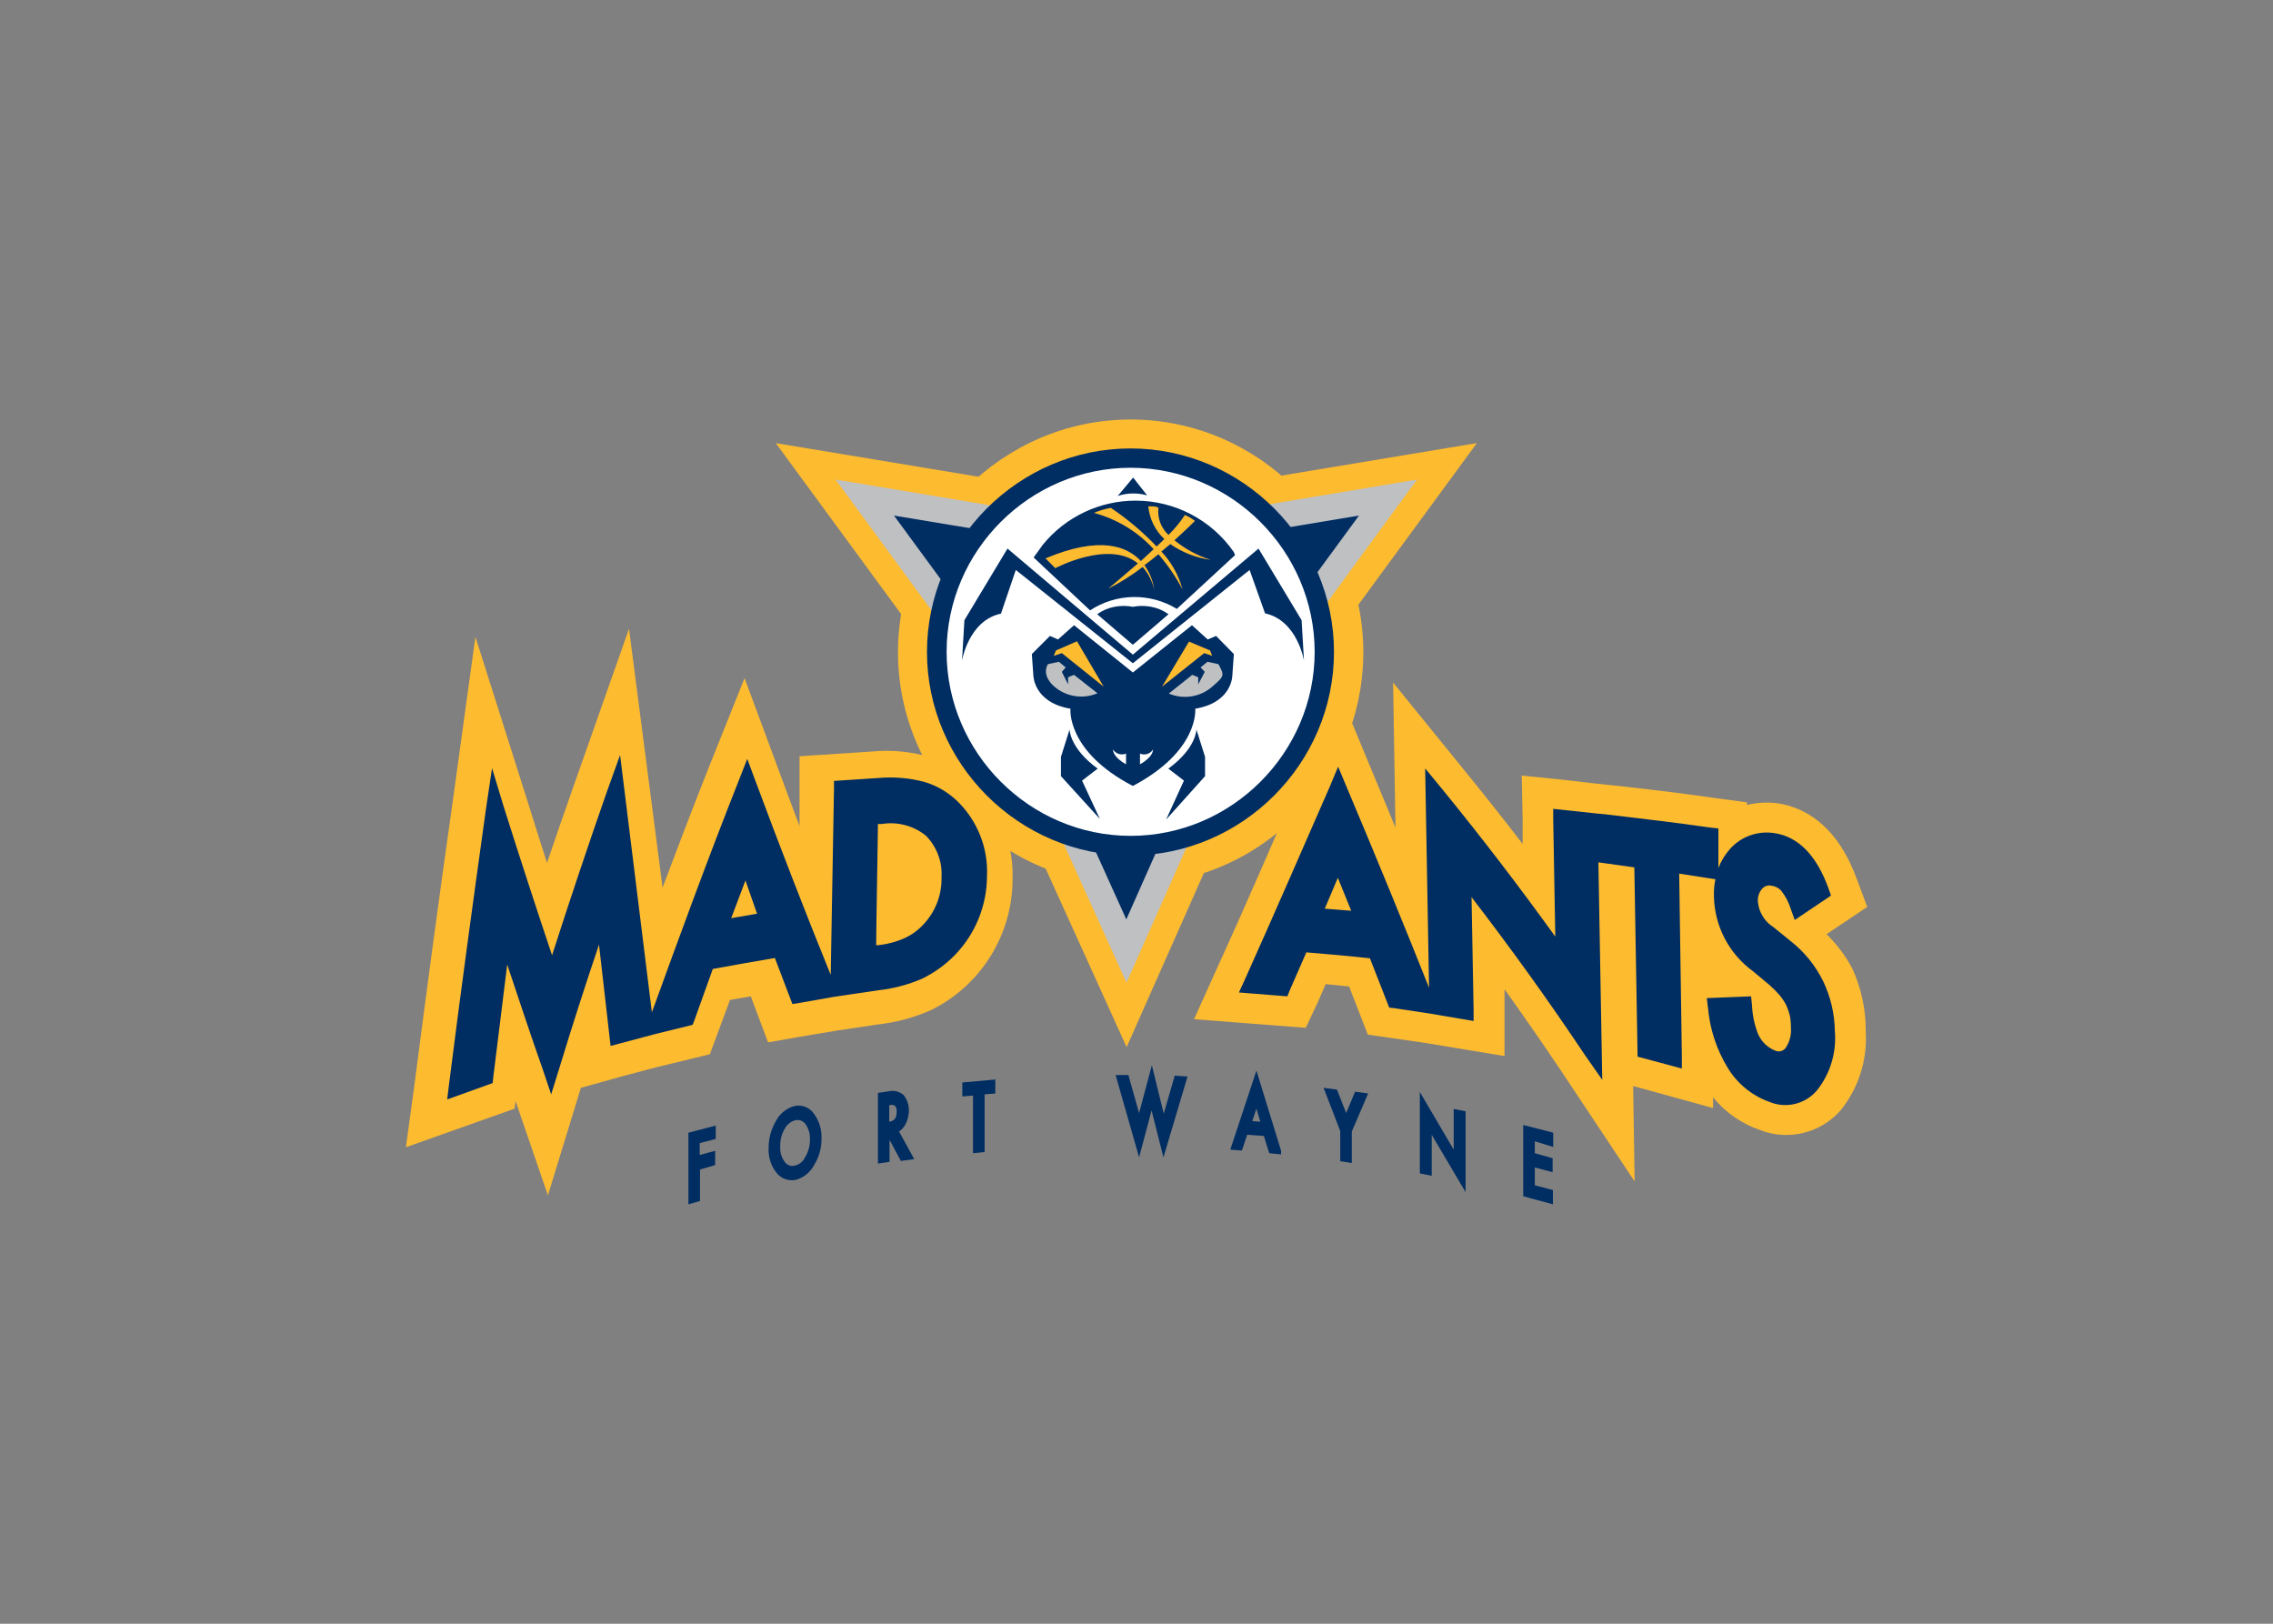 <svg clip-rule="evenodd" fill-rule="evenodd" stroke-linejoin="round" stroke-miterlimit="2" viewBox="0 0 560 400" xmlns="http://www.w3.org/2000/svg"><rect x="0" y="0" width="560" height="400" fill="#808080" stroke="none"/><g fill-rule="nonzero" transform="matrix(1.546 0 0 1.546 100 103.461)"><path d="m114.854 99.931-23.766-52.409-32.146-43.839 55.912 9.279 55.818-9.279-33.188 45.26z" fill="#fdbb30"/><path d="m90.378 57.796c-2.025-1.928-4.474-3.355-7.149-4.166-2.892-.811-5.909-1.083-8.9-.805l-11.599.757v11.126c-1.042-2.793-2.083-5.539-3.125-8.38l-5.634-15.197-6.012 15.008c-2.462 6.249-4.782 12.309-7.055 18.369l-5.349-41.236-8.759 24.855c-1.467 4.119-2.888 8.285-4.308 12.451-1.042-3.266-2.083-6.533-3.125-9.894l-8.285-26.134-3.74 27.128c-2.083 14.629-4.071 29.495-5.965 44.171l-1.373 10.037 17.328-6.155.142-1.231 5.16 15.055 5.255-17.138 6.77-1.894 5.208-1.373 8.569-2.083 1.184-3.172 2.035-5.491 3.314-.569 2.746 7.339 5.113-.9 5.634-.947 6.628-.994c2.905-.316 5.745-1.066 8.427-2.225 7.939-3.816 13.051-11.834 13.162-20.642v-.331c.198-5.776-2.098-11.368-6.297-15.339z" fill="#fdbb30"/><path d="m226.395 81.941 6.486-4.356-1.705-4.545c-3.266-8.806-8.522-11.267-12.356-11.93-1.704-.254-3.441-.173-5.113.237v-.427l-5.303-.71c-4.592-.662-9.232-1.231-13.871-1.751l-4.877-.521-5.302-.616-6.533-.662.142 7.006v3.883c-2.983-3.883-6.108-7.812-9.374-11.836l-11.268-13.872.379 23.104-3.504-8.427-5.633-13.588-5.729 13.588c-4.166 9.61-8.522 19.789-13.587 30.867l-3.646 8.096 17.801 1.373 1.894-4.024 1.278-2.936 3.74.379 2.983 7.67 3.645.521 5.539.804 12.594 2.083v-10.652c3.077 4.308 6.06 8.617 8.995 12.972l11.741 17.659-.237-15.197 12.735 3.504v-1.705c1.961 2.398 4.552 4.201 7.481 5.208 4.497 1.764 9.647.509 12.83-3.125 2.832-3.491 4.267-7.914 4.024-12.404v-.142c.029-3.46-.698-6.886-2.131-10.036-1.08-2.033-2.47-3.886-4.118-5.492z" fill="#fdbb30"/><g fill="#002d62"><path d="m45.023 113.566v11.41l1.847-.521v-5.019l2.414-.71v-2.272l-2.462.663v-1.894l2.557-.663v-2.13z"/><path d="m64.387 114.655c.019.984-.244 1.953-.758 2.793-.312.706-.948 1.219-1.704 1.373-.597.142-1.223-.104-1.563-.615-.516-.713-.768-1.584-.71-2.462-.029-.979.217-1.947.71-2.793.351-.677.97-1.175 1.705-1.373.61-.143 1.25.102 1.609.615.511.715.762 1.584.711 2.462zm.662-4.072c-.666-1.013-1.889-1.52-3.077-1.278-1.284.331-2.369 1.192-2.983 2.367-.769 1.289-1.178 2.761-1.183 4.261-.1 1.514.392 3.009 1.373 4.166.723.811 1.819 1.188 2.888.995 1.284-.331 2.369-1.192 2.982-2.368.807-1.289 1.218-2.787 1.184-4.308.046-1.374-.371-2.725-1.184-3.835z"/><path d="m77.974 109.305c.192.258.277.581.237.9 0 .994-.332 1.467-1.184 1.609v-2.604c.31-.134.669-.098.947.095zm.615 4.072c.442-.3.801-.708 1.042-1.184.338-.659.517-1.389.521-2.13.03-.912-.273-1.805-.852-2.51-.678-.58-1.599-.792-2.462-.568l-1.61.237v11.268l1.846-.284v-3.504l1.799 3.362 2.131-.285z"/><path d="m88.674 105.565v2.225l1.704-.142v9.185l1.846-.19v-9.184l1.705-.142v-2.225z"/><path d="m122.524 104.476-1.752 6.06-1.894-7.717-2.035 7.622-1.705-6.06h-2.035l3.74 13.114 1.988-7.48 1.894 7.48 3.835-12.877z"/><path d="m136.159 111.814-1.279-.094.663-1.989zm3.314 4.64-3.93-12.783-4.166 12.594 1.846.142.853-2.51 2.651.19.852 2.746 1.894.189z"/><path d="m151.261 107.033-1.42 3.408-1.468-3.74-2.13-.284 2.651 6.865v4.829l1.846.284v-5.018l2.604-6.06z"/><path d="m166.979 109.778v6.487l-5.397-9.185v12.972l1.894.379v-6.534l5.397 9.138v-12.878z"/><path d="m182.839 115.838v-2.272l-4.782-1.231v11.362l4.735 1.279v-2.273l-2.888-.757v-2.841l2.84.758v-2.226l-2.84-.804v-1.894z"/></g><path d="m115.517 74.082c-.006 0-.013 0-.019 0-20.341 0-37.078-16.738-37.078-37.079 0-20.34 16.737-37.078 37.078-37.078s37.078 16.738 37.078 37.078c0 14.862-8.934 28.348-22.619 34.144-4.568 1.935-9.479 2.934-14.44 2.935z" fill="#fdbb30"/><path d="m114.854 89.658-.473-.995-19.505-43.176-25.66-34.987-.758-.994 1.231.189 45.165 7.528 45.071-7.528 1.231-.189-.758.994-26.559 36.312-18.559 41.851z" fill="#bec0c2"/><path d="m83.04 36.965c0 17.79 14.639 32.43 32.43 32.43 17.79 0 32.43-14.64 32.43-32.43 0-17.773-14.61-32.404-32.383-32.43-.013 0-.025 0-.038 0-17.792 0-32.434 14.638-32.439 32.43z" fill="#002d62"/><path d="m98.426 43.356 16.381 36.218 15.481-34.892 21.589-29.448-37.023 6.155-37.069-6.155z" fill="#002d62"/><path d="m115.517 7.612c-.007 0-.014 0-.021 0-16.088 0-29.327 13.239-29.327 29.327s13.239 29.327 29.327 29.327c16.078 0 29.312-13.223 29.326-29.301-.009-16.081-13.224-29.317-29.305-29.353z" fill="#fff"/><path d="m131.945 21.058c.047.142.142.331.189.473l-9.279 8.569c-4.256-2.605-9.659-2.513-13.824.237l-8.995-8.427 1.468-2.036c3.616-4.44 9.049-7.022 14.775-7.022 6.246 0 12.109 3.071 15.666 8.206z" fill="#002d62"/><path d="m121.53 55.571 2.461 1.893-2.84 6.202 6.202-6.912v-3.077l-1.373-4.356s0 2.983-4.498 6.25z" fill="#002d62"/><path d="m129.105 34.408-1.326.568-2.509-2.272-9.422 7.528-9.373-7.528-2.557 2.272-1.278-.568-2.888 2.888.237 3.362s0 4.355 5.917 5.349c0 0-.71 6.77 9.942 12.31 10.653-5.634 9.942-12.31 9.942-12.31 5.966-.994 5.918-5.349 5.918-5.349l.237-3.362z" fill="#002d62"/><path d="m115.896 35.781 5.634-4.829c-.816-.595-1.754-.999-2.746-1.183-.969-.19-1.966-.19-2.936 0-.969-.19-1.966-.19-2.935 0-.992.184-1.931.588-2.746 1.183l5.634 4.829z" fill="#002d62"/><path d="m111.209 42.504-4.261-7.243-3.361 1.467-.332.852 1.278-.426z" fill="#fdbb30"/><path d="m142.739 31.899-6.864-11.409-20.027 16.901-19.978-16.901-6.865 11.409-.379 6.439s1.042-6.391 6.202-7.48l2.367-6.96 18.654 14.866 18.605-14.866 2.462 6.912c5.161 1.137 6.202 7.528 6.202 7.528z" fill="#002d62"/><path d="m110.215 55.571-2.462 1.893 2.84 6.108-6.202-6.818v-3.077l1.373-4.356s0 2.983 4.498 6.25z" fill="#002d62"/><path d="m106.475 40.61-.947.379v1.136l-.995-1.988.616-.71-1.089-.9-1.752.379c-1.089 1.894.995 3.551.995 3.551 1.901 1.656 4.593 2.08 6.912 1.089z" fill="#bec0c2"/><path d="m113.434 12.11 2.462-2.935 2.225 2.84c-1.536-.442-3.17-.409-4.687.095z" fill="#002d62"/><path d="m123.755 26.975c-.604-2.252-1.759-4.318-3.362-6.012l1.421-1.184c1.92 1.329 4.126 2.188 6.438 2.51-2.105-.669-4.064-1.729-5.776-3.125 1.942-1.752 3.267-3.077 3.267-3.077-.484-.397-1.027-.717-1.609-.947-.749 1.15-1.622 2.214-2.604 3.172-1.193-1.096-1.792-2.699-1.61-4.308-.284-.332-1.61-.237-1.61-.237.187 1.989 1.097 3.843 2.557 5.208l-1.231 1.183c-2.196-2.314-4.641-4.378-7.291-6.154-.929.158-1.835.428-2.698.804 3.658.977 6.961 2.981 9.516 5.776l-2.036 1.894c-2.178-2.367-6.534-4.072-15.197-.426l1.562 1.562s8.522-4.545 13.161-.757c-2.556 2.225-4.734 4.024-4.734 4.024 1.935-.978 3.774-2.135 5.492-3.456.917 1.037 1.553 2.292 1.846 3.645-.186-1.419-.723-2.77-1.562-3.929.757-.568 1.515-1.136 2.225-1.752 1.48 1.715 2.766 3.589 3.835 5.586z" fill="#fdbb30"/><path d="m120.488 42.504 4.308-7.196 3.362 1.42.331.852-1.278-.426z" fill="#fdbb30"/><path d="m116.985 53.109v1.752s2.035-1.042 2.083-2.368c-.429.708-1.324.993-2.083.663z" fill="#fff"/><path d="m129.483 38.906-1.751-.379-1.089.9.663.71-1.042 1.988v-1.136l-.947-.379-3.74 2.983c2.318.992 5.011.567 6.912-1.089s2.036-1.752.994-3.598z" fill="#bec0c2"/><path d="m114.76 53.062v1.799s-2.036-1.042-2.084-2.368c.434.702 1.324.985 2.084.663z" fill="#fff"/><path d="m85.36 72.993c.039 2.721-.98 5.353-2.841 7.338-.848.94-1.879 1.697-3.03 2.225-1.365.609-2.82.993-4.308 1.136h-.237c0-2.745.284-17.706.284-19.316h.616c2.49-.406 5.039.266 7.006 1.847 1.743 1.749 2.657 4.163 2.51 6.628zm-33.519 6.391 2.272-6.012 1.847 5.302zm36.028-18.653c-1.491-1.442-3.311-2.499-5.303-3.077-2.331-.607-4.748-.815-7.149-.616l-7.196.474v1.325l-.52 29.59c-4.167-10.274-8.096-20.405-11.978-30.868l-1.326-3.551-1.373 3.504c-4.971 12.546-9.374 24.618-13.824 36.88l-5.066-40.999-2.083 5.776c-3.03 8.664-5.965 17.422-8.758 26.133-2.557-7.622-5.129-15.528-7.717-23.719l-1.847-6.107-.946 6.344c-2.036 14.582-4.072 29.447-5.918 44.124l-.284 2.32 7.243-2.604.095-.9 2.225-17.99c1.894 5.634 3.74 11.267 5.634 16.617l1.373 4.072 1.325-4.261c1.989-6.534 4.119-13.162 6.297-19.6l1.846 16.144 6.912-1.847 6.155-1.515.284-.71 2.935-8.19c3.267-.616 6.581-1.184 9.895-1.752l2.793 7.338 1.184-.189 5.634-.994 6.77-.994c2.43-.263 4.807-.885 7.054-1.847 1.957-.949 3.735-2.231 5.255-3.787 3.272-3.375 5.106-7.893 5.113-12.593.202-4.469-1.523-8.817-4.734-11.931z" fill="#002d62"/><path d="m146.432 77.869 2.083-4.923 2.131 5.255zm79.442 11.599c-1.228-2.511-3.009-4.713-5.208-6.438l-2.746-2.225c-1.402-.884-2.313-2.374-2.462-4.025-.072-.778.186-1.551.71-2.13.386-.412.971-.577 1.515-.426.562.075 1.081.343 1.468.757.704.887 1.234 1.899 1.562 2.983l.616 1.704 5.776-3.882-.379-1.089c-1.894-5.302-4.829-8.285-8.569-8.853-2.653-.448-5.358.502-7.149 2.509-.791.892-1.416 1.919-1.846 3.03v-6.296l-1.279-.142c-5.633-.805-11.267-1.468-16.901-2.131l-1.042-.094-7.101-.758v1.752s.237 12.688.331 18.606c-5.633-7.812-11.551-15.576-18.085-23.577l-2.651-3.22.616 34.94c-3.977-9.99-8.285-20.5-13.162-32.052l-1.325-3.172-1.326 3.172c-4.214 9.611-8.616 19.79-13.635 30.963l-.852 1.846 7.717.615.379-.946 2.651-6.06c3.409.284 6.77.568 10.131.947l3.078 7.859.852.094 5.634.852 6.959 1.184v-1.752l-.331-17.99c6.438 8.38 12.356 16.617 17.99 25.044l2.841 4.072-.616-34.655 5.729.805.52 30.157 7.054 1.894v-1.894s-.378-26.417-.426-29.163l5.776.899c-.198.917-.277 1.856-.236 2.794.113 4.716 2.428 9.116 6.249 11.883l2.604 2.177c.571.501 1.109 1.039 1.609 1.61.401.483.75 1.007 1.042 1.562.238.518.429 1.057.568 1.61.136.622.199 1.257.189 1.894.126 1.186-.176 2.378-.852 3.361-.372.495-1.041.672-1.609.426-1.306-.501-2.34-1.534-2.841-2.84-.535-1.426-.838-2.929-.9-4.451l-.142-1.373-7.054.284.19 1.563c.295 3.37 1.364 6.627 3.124 9.516 1.514 2.525 3.857 4.45 6.628 5.444 2.686 1.136 5.821.362 7.67-1.893 2.081-2.659 3.08-6.01 2.793-9.374-.038-2.738-.668-5.435-1.846-7.907z" fill="#002d62"/></g></svg>